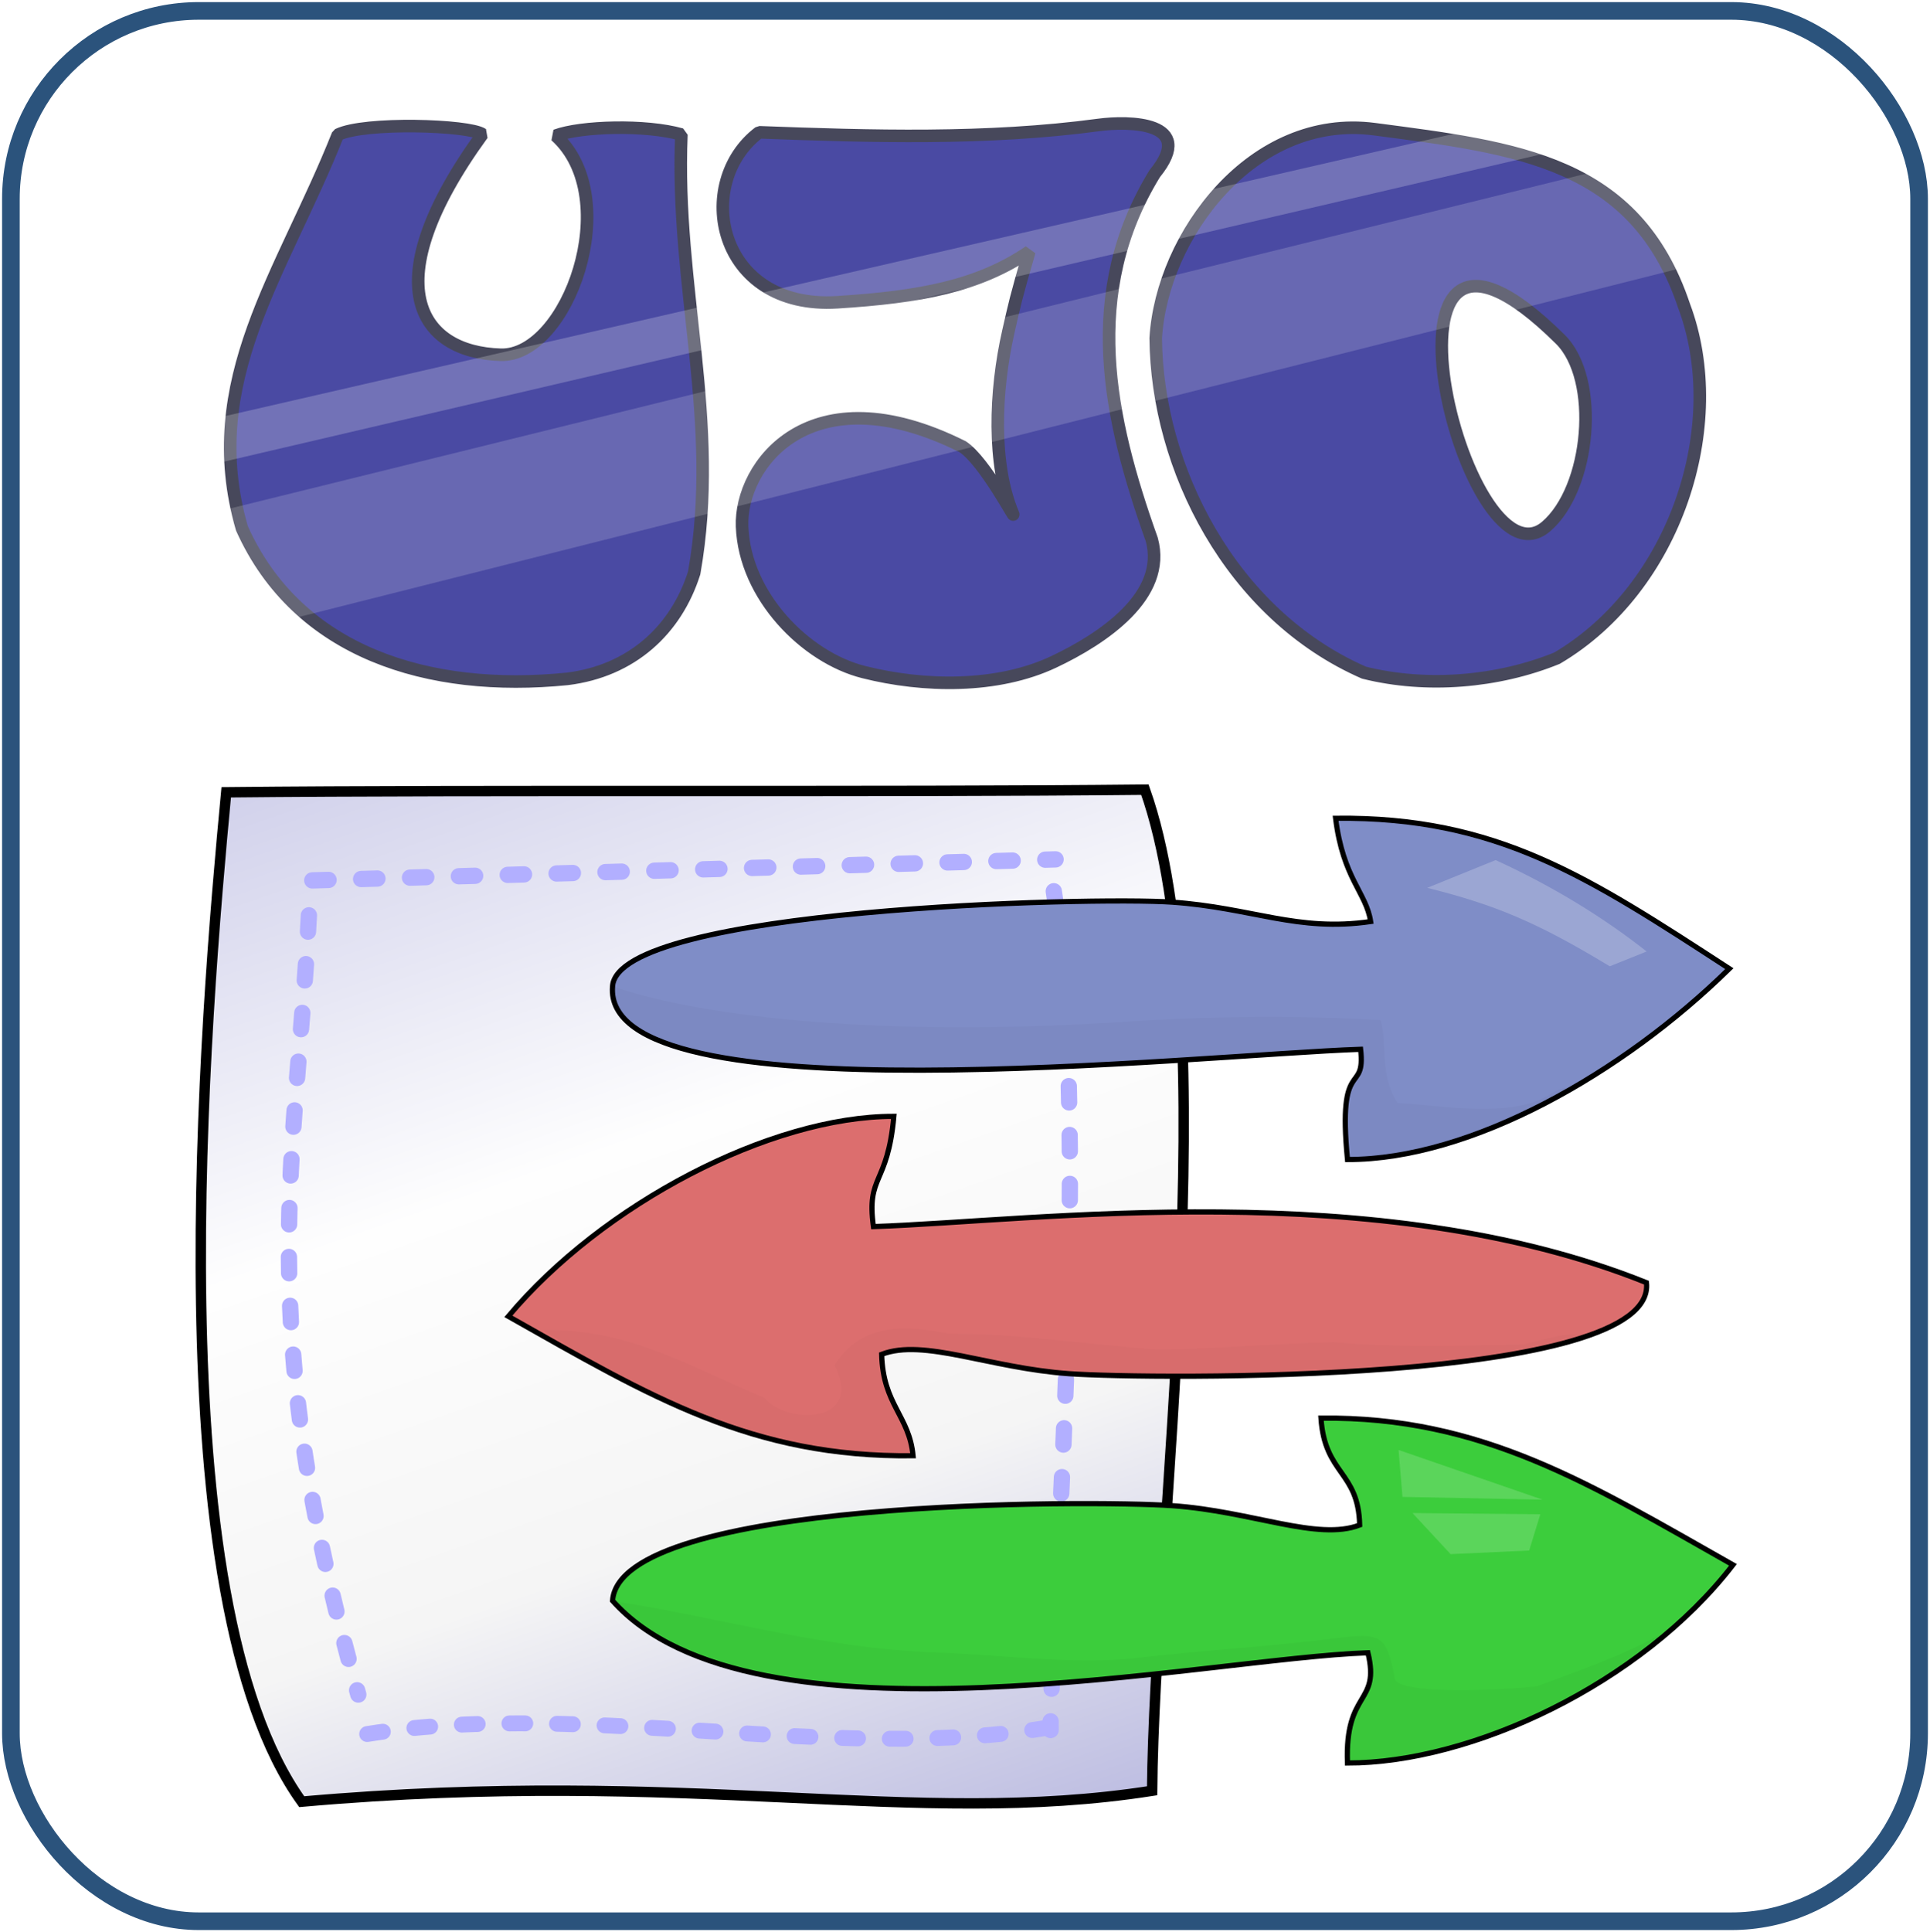 <?xml version="1.0" encoding="UTF-8" standalone="no"?>
<!-- Created with Inkscape (http://www.inkscape.org/) -->
<svg
   xmlns:dc="http://purl.org/dc/elements/1.1/"
   xmlns:cc="http://web.resource.org/cc/"
   xmlns:rdf="http://www.w3.org/1999/02/22-rdf-syntax-ns#"
   xmlns:svg="http://www.w3.org/2000/svg"
   xmlns="http://www.w3.org/2000/svg"
   xmlns:xlink="http://www.w3.org/1999/xlink"
   xmlns:sodipodi="http://sodipodi.sourceforge.net/DTD/sodipodi-0.dtd"
   xmlns:inkscape="http://www.inkscape.org/namespaces/inkscape"
   width="185.483"
   height="185.644"
   id="svg2"
   inkscape:label="Pozadí"
   sodipodi:version="0.32"
   inkscape:version="0.45"
   version="1.0"
   sodipodi:docbase="C:\u\Pavel\Java\ProjectUJO\src\org\ujoframework"
   sodipodi:docname="Logo_AA.svg"
   inkscape:output_extension="org.inkscape.output.svg.inkscape"
   inkscape:export-filename="C:\temp\UjoIcons2.png"
   inkscape:export-xdpi="588.39001"
   inkscape:export-ydpi="588.39001"
   sodipodi:modified="TRUE">
  <defs
     id="defs3">
    <linearGradient
       id="linearGradient3172">
      <stop
         style="stop-color:#ffffff;stop-opacity:0;"
         offset="0"
         id="stop3174" />
      <stop
         style="stop-color:#ffffff;stop-opacity:1;"
         offset="0.476"
         id="stop3184" />
      <stop
         id="stop3180"
         offset="1"
         style="stop-color:#ffffff;stop-opacity:0;" />
    </linearGradient>
    <linearGradient
       id="linearGradient37949">
      <stop
         style="stop-color:#b2b2de;stop-opacity:1;"
         offset="0"
         id="stop37951" />
      <stop
         id="stop37957"
         offset="0.5"
         style="stop-color:#fefefe;stop-opacity:1;" />
      <stop
         style="stop-color:#f5f5f5;stop-opacity:1;"
         offset="0.75"
         id="stop37959" />
      <stop
         style="stop-color:#bebee2;stop-opacity:1;"
         offset="1"
         id="stop37953" />
    </linearGradient>
    <linearGradient
       inkscape:collect="always"
       xlink:href="#linearGradient37949"
       id="linearGradient37955"
       x1="828.466"
       y1="518.644"
       x2="877.829"
       y2="660.054"
       gradientUnits="userSpaceOnUse" />
    <linearGradient
       inkscape:collect="always"
       xlink:href="#linearGradient37949"
       id="linearGradient39073"
       gradientUnits="userSpaceOnUse"
       x1="828.466"
       y1="518.644"
       x2="877.829"
       y2="660.054" />
    <linearGradient
       inkscape:collect="always"
       xlink:href="#linearGradient37949"
       id="linearGradient39079"
       gradientUnits="userSpaceOnUse"
       x1="828.466"
       y1="518.644"
       x2="877.829"
       y2="660.054"
       gradientTransform="translate(16.445,-9.65)" />
    <linearGradient
       inkscape:collect="always"
       xlink:href="#linearGradient37949"
       id="linearGradient21873"
       gradientUnits="userSpaceOnUse"
       gradientTransform="translate(-213.002,-245.53)"
       x1="828.466"
       y1="518.644"
       x2="877.829"
       y2="660.054" />
    <linearGradient
       inkscape:collect="always"
       xlink:href="#linearGradient37949"
       id="linearGradient24840"
       gradientUnits="userSpaceOnUse"
       gradientTransform="translate(266.319,-23.672)"
       x1="828.466"
       y1="518.644"
       x2="877.829"
       y2="660.054" />
    <filter
       inkscape:collect="always"
       x="-0.026"
       width="1.053"
       y="-0.175"
       height="1.349"
       id="filter14809">
      <feGaussianBlur
         inkscape:collect="always"
         stdDeviation="1.325"
         id="feGaussianBlur14811" />
    </filter>
    <filter
       inkscape:collect="always"
       x="-0.02"
       width="1.04"
       y="-0.166"
       height="1.331"
       id="filter16358">
      <feGaussianBlur
         inkscape:collect="always"
         stdDeviation="1.012"
         id="feGaussianBlur16360" />
    </filter>
    <filter
       inkscape:collect="always"
       x="-0.025"
       width="1.051"
       y="-0.112"
       height="1.223"
       id="filter18741">
      <feGaussianBlur
         inkscape:collect="always"
         stdDeviation="1.174"
         id="feGaussianBlur18743" />
    </filter>
  </defs>
  <sodipodi:namedview
     id="base"
     pagecolor="#ffffff"
     bordercolor="#666666"
     borderopacity="1.0"
     inkscape:pageopacity="0"
     inkscape:pageshadow="2"
     inkscape:zoom="3.7383469"
     inkscape:cx="92.741487"
     inkscape:cy="92.821778"
     inkscape:document-units="px"
     inkscape:current-layer="layer1"
     width="1052.362px"
     height="744.094px"
     inkscape:window-width="1440"
     inkscape:window-height="874"
     inkscape:window-x="0"
     inkscape:window-y="0"
     showborder="false" />
  <g
     inkscape:label="Vrstva 1"
     inkscape:groupmode="layer"
     id="layer1"
     transform="translate(-817.541,-466.857)">
    <rect
       style="fill:#ffffff;fill-opacity:1;fill-rule:nonzero;stroke:#2b537c;stroke-width:1.694;stroke-linecap:round;stroke-linejoin:round;stroke-miterlimit:4;stroke-dasharray:none;stroke-dashoffset:0;stroke-opacity:1"
       id="rect39059"
       width="183.389"
       height="183.549"
       x="818.588"
       y="467.905"
       ry="18.052"
       inkscape:export-filename="C:\temp\ujo256.png"
       inkscape:export-xdpi="124.22"
       inkscape:export-ydpi="124.22" />
    <path
       style="fill:url(#linearGradient39079);fill-opacity:1;fill-rule:evenodd;stroke:#000000;stroke-width:1px;stroke-linecap:butt;stroke-linejoin:miter;stroke-opacity:1"
       d="M 839.282,542.984 C 864.252,542.726 902.568,542.996 927.57,542.732 C 935.431,564.956 928.456,614.796 928.264,638.921 C 905.332,642.513 883.941,636.663 846.538,639.968 C 832.471,620.443 837.245,564.459 839.282,542.984 z "
       id="path39063"
       sodipodi:nodetypes="ccccc"
       inkscape:export-filename="C:\temp\ujo256.png"
       inkscape:export-xdpi="124"
       inkscape:export-ydpi="124" />
    <path
       sodipodi:nodetypes="cc"
       id="path19722"
       d="M 918.814,552.49 C 922.553,576.211 918.323,626.206 918.511,633.081"
       style="fill:none;fill-opacity:1;fill-rule:nonzero;stroke:#b2afff;stroke-width:1.566;stroke-linecap:round;stroke-linejoin:bevel;stroke-miterlimit:4;stroke-dasharray:1.566, 3.132;stroke-dashoffset:0;stroke-opacity:1" />
    <path
       style="fill:none;fill-opacity:1;fill-rule:nonzero;stroke:#b2afff;stroke-width:1.525;stroke-linecap:round;stroke-linejoin:bevel;stroke-miterlimit:4;stroke-dasharray:1.525, 3.049;stroke-dashoffset:0;stroke-opacity:1"
       d="M 852.827,633.468 C 874.471,629.996 899.866,636.818 920.902,632.353"
       id="path19716"
       sodipodi:nodetypes="cc" />
    <path
       style="opacity:1;fill:none;fill-opacity:1;fill-rule:nonzero;stroke:#b2afff;stroke-width:1.566;stroke-linecap:round;stroke-linejoin:bevel;stroke-miterlimit:4;stroke-dasharray:1.566, 3.132;stroke-dashoffset:0;stroke-opacity:1"
       d="M 847.552,551.448 L 918.989,549.428"
       id="path18745" />
    <path
       style="fill:#7f8dc7;fill-opacity:1;fill-rule:evenodd;stroke:#000000;stroke-width:0.5;stroke-linecap:butt;stroke-linejoin:miter;stroke-miterlimit:4;stroke-dasharray:none;stroke-opacity:1"
       d="M 947.041,578.267 C 958.913,578.281 973.472,570.004 983.74,559.929 C 970.177,551.111 961.412,545.307 945.898,545.48 C 946.616,551.275 948.843,552.614 949.267,555.401 C 942.242,556.43 937.876,554.078 930.196,553.539 C 922.516,553 876.985,554.146 876.411,561.607 C 875.298,574.522 932.661,568.205 948.302,567.674 C 948.812,572.147 946.065,568.244 947.041,578.267 z "
       id="path39065"
       sodipodi:nodetypes="cccczccc"
       inkscape:export-filename="C:\temp\ujo256.png"
       inkscape:export-xdpi="124"
       inkscape:export-ydpi="124" />
    <path
       style="fill:#3ccd3c;fill-opacity:1;fill-rule:evenodd;stroke:#000000;stroke-width:0.5;stroke-linecap:butt;stroke-linejoin:miter;stroke-miterlimit:4;stroke-dasharray:none;stroke-opacity:1"
       d="M 947.041,636.252 C 958.913,636.267 975.229,628.692 984.091,617.212 C 970.353,609.448 960.006,602.941 944.492,603.115 C 944.859,608.558 948.094,608.194 948.212,613.386 C 944.175,614.943 937.876,612.064 930.196,611.525 C 922.516,610.986 877.083,610.853 876.411,620.659 C 889.808,635.712 933.364,626.191 949.004,625.659 C 950.218,630.66 946.768,629.217 947.041,636.252 z "
       id="path39067"
       sodipodi:nodetypes="cccczccc"
       inkscape:export-filename="C:\temp\ujo256.png"
       inkscape:export-xdpi="124"
       inkscape:export-ydpi="124" />
    <path
       style="fill:#dc6e6e;fill-opacity:1;fill-rule:evenodd;stroke:#000000;stroke-width:0.5;stroke-linecap:butt;stroke-linejoin:miter;stroke-miterlimit:4;stroke-dasharray:none;stroke-opacity:1"
       d="M 903.447,574.118 C 891.575,574.103 875.434,582.556 866.396,593.334 C 880.135,601.098 889.779,606.902 905.293,606.728 C 904.926,602.867 902.394,601.824 902.275,596.984 C 906.313,595.427 912.612,598.306 920.292,598.845 C 927.972,599.384 976.857,599.911 975.776,590.097 C 949.898,579.704 917.124,584.179 901.483,584.711 C 900.797,579.71 902.841,580.801 903.447,574.118 z "
       id="path39069"
       sodipodi:nodetypes="cccczccc"
       inkscape:export-filename="C:\temp\ujo256.png"
       inkscape:export-xdpi="124"
       inkscape:export-ydpi="124" />
    <path
       style="fill:#4a4aa3;fill-opacity:1;fill-rule:evenodd;stroke:#47485b;stroke-width:1.207;stroke-linecap:butt;stroke-linejoin:bevel;stroke-miterlimit:4;stroke-dasharray:none;stroke-opacity:1"
       d="M 850.009,479.804 C 844.695,493.184 836.69,503.444 840.791,517.624 C 846.152,529.573 858.733,533.429 872.057,532.087 C 878.266,531.325 882.529,527.36 884.256,521.906 C 886.847,507.295 882.396,494.431 883.028,479.779 C 879.595,478.802 873.374,478.984 870.943,479.888 C 877.61,485.921 872.066,501.127 865.666,500.943 C 857.776,500.716 853.468,494.129 863.907,479.755 C 862.591,478.868 852.58,478.54 850.009,479.804 z M 890.507,479.567 C 901.179,479.968 912.382,480.309 923.117,478.863 C 925.986,478.477 932.602,478.521 928.516,483.538 C 921.462,495.039 924.077,507.042 928.228,518.684 C 929.721,524.088 923.523,528.225 918.815,530.45 C 913.396,533.011 906.324,532.893 900.522,531.427 C 894.977,530.025 889.114,524.139 888.86,517.445 C 888.637,511.577 895.365,502.441 910.054,509.777 C 912.193,511.178 915.298,517.175 914.885,516.198 C 912.909,511.517 913.128,504.505 914.456,498.687 C 915.041,496.125 915.171,495.449 916.467,491.021 C 911.554,494.358 905.97,495.395 898.026,495.898 C 886.396,496.627 884.119,484.374 890.507,479.567 z M 928.611,499.348 C 928.719,511.757 935.785,525.868 948.625,531.488 C 954.644,532.991 961.515,532.405 967.177,530.097 C 978.624,523.349 983.681,507.643 979.384,496.231 C 974.732,482.326 963.328,481.074 949.644,479.269 C 937.917,477.722 929.197,489.548 928.611,499.348 z M 966.124,517.453 C 970.404,513.805 971.353,503.278 967.498,499.459 C 947.543,479.687 958.261,524.154 966.124,517.453 z "
       id="path12014"
       sodipodi:nodetypes="ccccccscccccccssccccscccccsccss"
       inkscape:export-filename="C:\temp\ujo256.png"
       inkscape:export-xdpi="124.22"
       inkscape:export-ydpi="124.22" />
    <path
       transform="matrix(0.977,-0.212,0.552,0.834,0,0)"
       style="opacity:0.219;fill:#ffffff;fill-opacity:1;fill-rule:nonzero;stroke:none;stroke-width:19.124;stroke-linecap:round;stroke-linejoin:bevel;stroke-miterlimit:4;stroke-dashoffset:0;stroke-opacity:0.212"
       d="M 446.936,722.367 L 595.036,720.453 C 596.544,721.003 596.458,723.377 594.962,724.453 L 445.534,726.921 C 444.026,726.371 445.44,723.443 446.936,722.367 z "
       id="rect3196"
       sodipodi:nodetypes="ccccc" />
    <path
       transform="matrix(0.969,-0.245,0.177,0.984,0,0)"
       style="opacity:0.166;fill:#ffffff;fill-opacity:1;fill-rule:nonzero;stroke:none;stroke-width:19.124;stroke-linecap:round;stroke-linejoin:bevel;stroke-miterlimit:4;stroke-dashoffset:0;stroke-opacity:0.212"
       d="M 727.931,707.611 L 876.965,708.454 L 882.907,719.487 L 730.421,719.414 L 727.931,707.611 z "
       id="rect3198"
       sodipodi:nodetypes="ccccc" />
    <path
       style="opacity:0.162;fill:#000000;fill-opacity:1;fill-rule:nonzero;stroke:none;stroke-width:19.124;stroke-linecap:round;stroke-linejoin:bevel;stroke-miterlimit:4;stroke-dasharray:none;stroke-dashoffset:0;stroke-opacity:0.212;filter:url(#filter18741)"
       d="M 58.875,94.75 C 58.805,95.557 58.95,96.274 59.312,96.938 C 59.675,97.601 60.254,98.219 61,98.75 C 61.746,99.281 62.669,99.745 63.75,100.156 C 64.831,100.568 66.071,100.915 67.438,101.219 C 70.17,101.827 73.418,102.249 77,102.5 C 80.582,102.751 84.492,102.82 88.531,102.812 C 96.61,102.797 105.221,102.371 112.781,101.906 C 120.341,101.441 126.84,100.945 130.75,100.812 C 130.878,101.931 130.827,102.518 130.656,102.938 C 130.486,103.357 130.219,103.613 129.969,104.031 C 129.718,104.449 129.456,105.043 129.344,106.156 C 129.231,107.27 129.256,108.901 129.5,111.406 C 130.984,111.408 132.508,111.276 134.062,111.031 C 135.617,110.787 137.215,110.434 138.812,109.969 C 140.41,109.503 142.012,108.943 143.625,108.281 C 145.238,107.62 146.836,106.863 148.438,106.031 C 149.313,105.577 150.135,104.937 151,104.438 C 150.305,104.501 149.603,104.68 149,105.125 C 145.242,107.525 138.488,106.181 134.317,105.969 C 132.533,103.268 133.343,100.077 132.68,98.012 C 124.751,97.533 116.65,97.652 109.772,98.061 C 82.757,99.963 65.822,97.238 58.875,94.75 z "
       id="path3218"
       transform="translate(817.541,466.857)"
       sodipodi:nodetypes="cssssssscssscsssscccccc" />
    <path
       transform="matrix(0.856,0.518,-0.646,0.763,0,0)"
       style="opacity:0.219;fill:#ffffff;fill-opacity:1;fill-rule:nonzero;stroke:none;stroke-width:19.124;stroke-linecap:round;stroke-linejoin:bevel;stroke-miterlimit:4;stroke-dashoffset:0;stroke-opacity:0.212"
       d="M 1101.922,-27.914 C 1107.902,-28.621 1113.532,-28.574 1118.876,-27.914 L 1117.071,-24.825 C 1108.799,-24.825 1104.665,-24.153 1098.592,-22.16 L 1101.922,-27.914 z "
       id="rect6661"
       sodipodi:nodetypes="ccccc" />
    <path
       style="opacity:0.162;fill:#ffffff;fill-opacity:1;fill-rule:nonzero;stroke:none;stroke-width:19.124;stroke-linecap:round;stroke-linejoin:bevel;stroke-miterlimit:4;stroke-dashoffset:0;stroke-opacity:0.212"
       d="M 951.951,606.175 L 965.788,610.947 L 952.326,610.682 L 951.951,606.175 z "
       id="path6664"
       sodipodi:nodetypes="cccc" />
    <path
       style="opacity:0.145;fill:#000000;fill-opacity:1;fill-rule:nonzero;stroke:none;stroke-width:1.694;stroke-linecap:round;stroke-linejoin:bevel;stroke-miterlimit:4;stroke-dasharray:1.694, 1.694;stroke-dashoffset:0;stroke-opacity:1;filter:url(#filter16358)"
       d="M 52.183,127.791 C 55.489,129.661 55.585,130.295 58.562,131.875 C 61.641,133.508 64.591,134.956 67.625,136.156 C 70.659,137.356 73.762,138.296 77.062,138.938 C 78.713,139.258 80.412,139.499 82.188,139.656 C 83.963,139.814 85.811,139.897 87.75,139.875 C 87.658,138.91 87.447,138.123 87.156,137.406 C 86.865,136.69 86.503,136.049 86.156,135.375 C 85.809,134.701 85.479,133.995 85.219,133.156 C 84.959,132.317 84.748,131.335 84.719,130.125 C 85.728,129.736 86.909,129.628 88.188,129.688 C 89.466,129.747 90.855,129.985 92.375,130.281 C 93.895,130.577 95.516,130.929 97.25,131.25 C 98.984,131.571 100.83,131.865 102.75,132 C 104.67,132.135 109.166,132.247 114.812,132.219 C 120.459,132.191 127.258,132.014 133.781,131.5 C 137.043,131.243 140.241,130.908 143.188,130.469 C 146.134,130.03 148.818,129.474 151.094,128.812 C 151.565,128.676 151.942,128.522 152.375,128.375 C 151.075,127.788 147.888,128.863 146.438,129.188 C 140.362,129.313 134.251,129.508 128.188,128.969 C 122.491,129.091 117.007,129.602 111.314,129.666 C 104.706,129.241 97.877,128.11 91.25,128.156 C 87.056,127.317 82.806,127.069 80.224,131.161 C 83.09,136.896 75.553,136.89 73.469,134.312 C 65.997,131.158 60.38,127.66 52.183,127.791 z "
       id="path8608"
       transform="translate(817.541,466.857)"
       sodipodi:nodetypes="csssscssscsssssssscccccccc" />
    <path
       style="opacity:0.166;fill:#000000;fill-opacity:1;fill-rule:nonzero;stroke:none;stroke-width:1.694;stroke-linecap:round;stroke-linejoin:bevel;stroke-miterlimit:4;stroke-dasharray:1.694, 1.694;stroke-dashoffset:0;stroke-opacity:1;filter:url(#filter14809)"
       d="M 59.153,153.863 C 59.798,154.497 60.962,155.802 61.719,156.344 C 62.777,157.101 63.936,157.785 65.188,158.375 C 66.439,158.965 67.802,159.468 69.219,159.906 C 70.635,160.345 72.103,160.696 73.656,161 C 76.762,161.608 80.113,161.957 83.594,162.125 C 87.075,162.293 90.683,162.298 94.312,162.156 C 101.572,161.874 108.914,161.107 115.406,160.375 C 121.898,159.643 127.559,158.945 131.469,158.812 C 131.772,160.063 131.774,160.885 131.625,161.562 C 131.476,162.24 131.182,162.772 130.844,163.344 C 130.505,163.916 130.141,164.537 129.875,165.469 C 129.609,166.401 129.432,167.647 129.5,169.406 C 130.984,169.408 132.525,169.291 134.125,169.062 C 135.725,168.834 137.394,168.475 139.062,168.031 C 140.731,167.588 142.402,167.051 144.094,166.406 C 145.785,165.761 147.489,165.019 149.156,164.188 C 150.824,163.356 152.465,162.442 154.062,161.438 C 155.66,160.433 157.207,159.35 158.688,158.188 C 159.358,157.661 159.954,157.056 160.594,156.5 C 156.521,158.763 154.34,159.584 147.688,162.031 C 142.82,162.499 134.316,162.729 134.044,161.286 C 133.252,157.095 132.771,156.836 128.269,157.411 C 122.16,158.192 115.716,158.545 109.125,159.312 C 103.395,159.98 96.194,158.991 90.031,158.778 C 79.15,158.4 69.685,155.507 59.153,153.863 z "
       id="path13600"
       transform="translate(817.541,466.857)"
       sodipodi:nodetypes="cssssssscssscssssssccssssc" />
    <path
       style="fill:none;fill-opacity:1;fill-rule:nonzero;stroke:#b2afff;stroke-width:1.566;stroke-linecap:round;stroke-linejoin:bevel;stroke-miterlimit:4;stroke-dasharray:1.566, 3.132;stroke-dashoffset:0;stroke-opacity:1"
       d="M 847.228,554.806 C 846.003,578.527 841.741,593.293 851.976,629.674"
       id="path19719"
       sodipodi:nodetypes="cc" />
    <path
       style="opacity:0.162;fill:#ffffff;fill-opacity:1;fill-rule:nonzero;stroke:none;stroke-width:19.124;stroke-linecap:round;stroke-linejoin:bevel;stroke-miterlimit:4;stroke-dashoffset:0;stroke-opacity:0.212"
       d="M 953.29,612.236 L 965.573,612.351 L 964.503,615.835 L 956.95,616.182 L 953.29,612.236 z "
       id="path2222"
       sodipodi:nodetypes="ccccc" />
  </g>
  <g
     inkscape:groupmode="layer"
     id="layer2"
     inkscape:label="ujo"
     transform="translate(-817.541,-466.857)" />
</svg>
